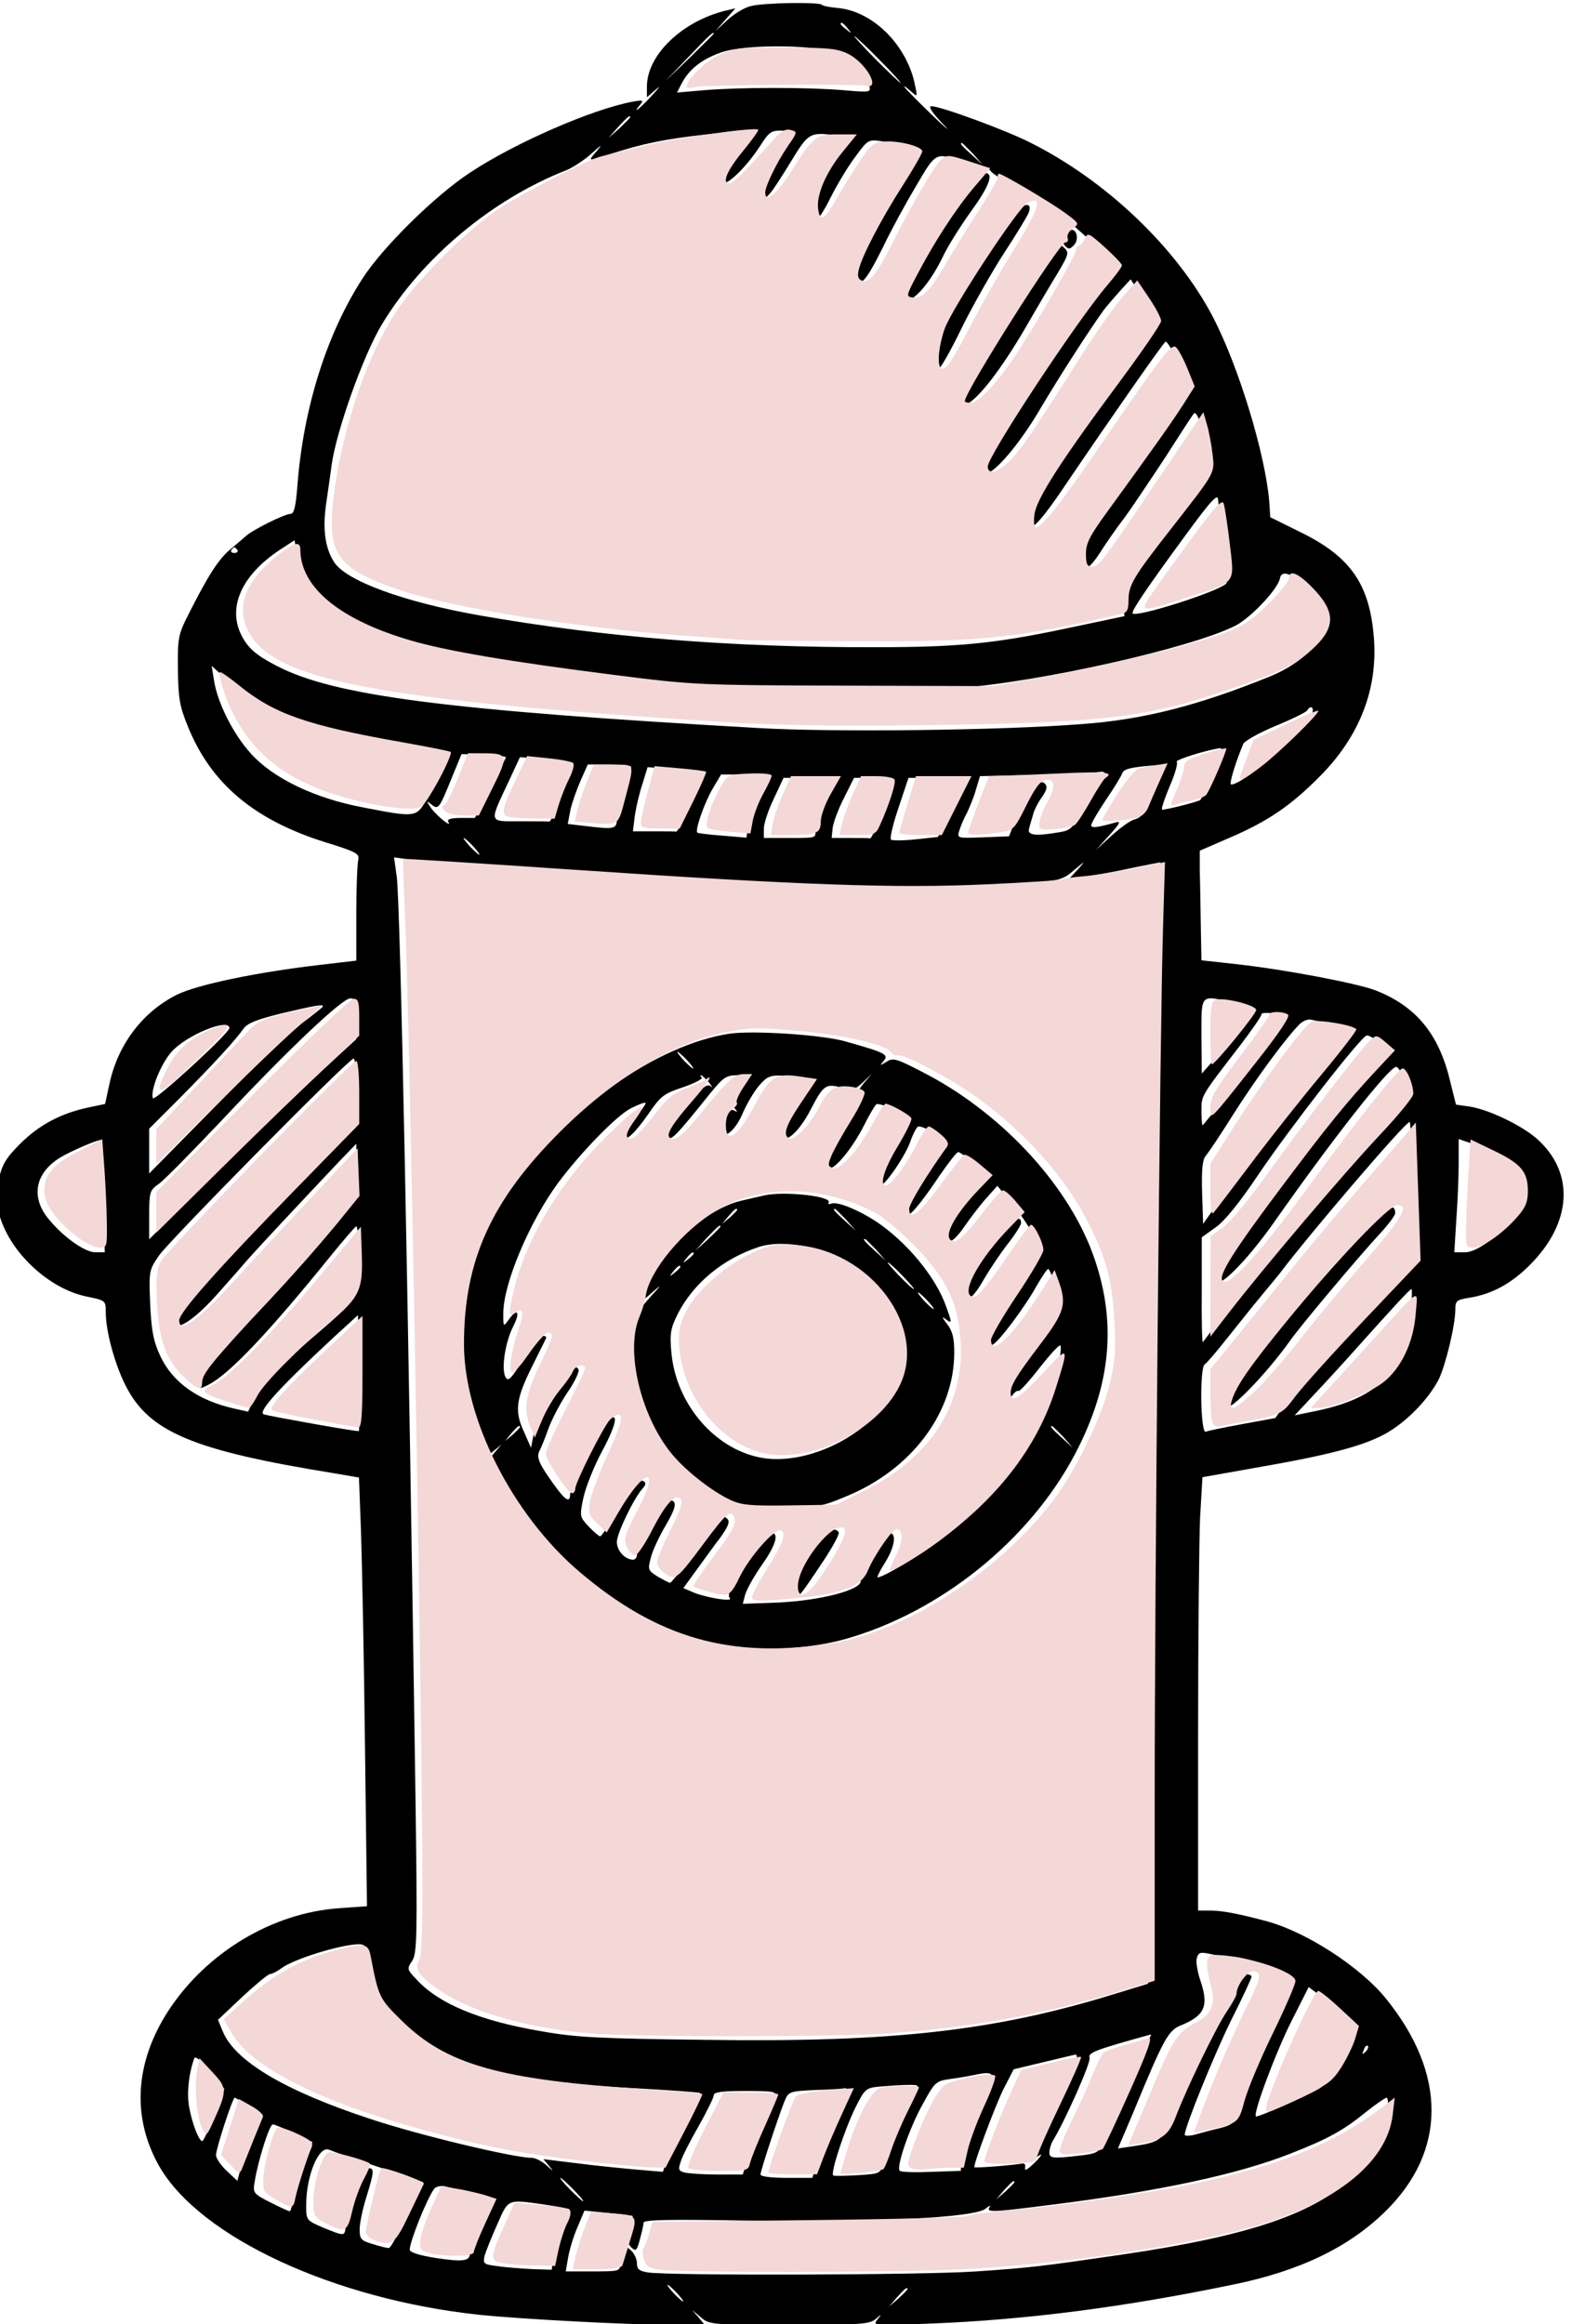 <?xml version="1.0" encoding="UTF-8" standalone="no"?>
<svg
   version="1.0"
   width="776.472pt"
   height="1147.659pt"
   viewBox="0 0 776.472 1147.659"
   preserveAspectRatio="xMidYMid"
   id="svg1205"
   sodipodi:docname="84564073-icono-de-esbozo-de-boca-de-riego-de-incendios-para-web-móvil-e-infografía-mano-dibuja-el-ic.svg"
   inkscape:export-filename="purpura.svg"
   inkscape:export-xdpi="96"
   inkscape:export-ydpi="96"
   xmlns:inkscape="http://www.inkscape.org/namespaces/inkscape"
   xmlns:sodipodi="http://sodipodi.sourceforge.net/DTD/sodipodi-0.dtd"
   xmlns="http://www.w3.org/2000/svg"
   xmlns:svg="http://www.w3.org/2000/svg">
  <defs
     id="defs1209" />
  <sodipodi:namedview
     id="namedview1207"
     pagecolor="#ffffff"
     bordercolor="#000000"
     borderopacity="0.25"
     inkscape:showpageshadow="2"
     inkscape:pageopacity="0.0"
     inkscape:pagecheckerboard="0"
     inkscape:deskcolor="#d1d1d1"
     inkscape:document-units="pt"
     showgrid="false" />
  <g
     transform="matrix(0.165,0,0,-0.165,-686.96,1646.362)"
     fill="#000000"
     stroke="none"
     id="g1203"
     style="fill:#000000">
    <path
       d="m 6412,9960 c -19,-4 -50,-23 -70,-41 l -37,-34 30,34 30,34 -30,-7 c -130,-32 -235,-133 -235,-227 v -32 l 28,24 c 15,13 9,5 -13,-19 -37,-40 -61,-59 -35,-27 11,13 8,14 -21,9 -121,-22 -355,-124 -489,-213 -105,-69 -261,-223 -321,-316 -107,-165 -177,-386 -195,-617 -5,-65 -10,-88 -21,-88 -17,0 -112,-47 -133,-66 -8,-7 -30,-26 -48,-41 -35,-29 -67,-80 -124,-193 -31,-61 -33,-71 -32,-165 1,-85 5,-111 29,-169 69,-173 199,-282 413,-349 91,-28 102,-34 98,-52 -3,-11 -6,-83 -6,-161 v -141 l -102,-12 c -193,-22 -376,-60 -437,-91 -102,-52 -175,-149 -200,-266 l -13,-60 -52,-11 c -80,-17 -146,-52 -202,-108 -43,-43 -54,-61 -65,-109 -11,-50 -10,-64 5,-112 34,-109 148,-213 257,-236 59,-12 59,-12 59,-48 0,-56 27,-155 59,-218 70,-140 203,-195 623,-263 l 76,-13 6,-160 c 3,-89 9,-377 12,-642 l 6,-481 -84,-6 c -199,-14 -396,-132 -510,-306 -101,-155 -111,-320 -28,-466 122,-213 525,-399 960,-445 127,-13 451,-30 574,-30 h 99 l -19,23 -19,22 26,-22 c 25,-22 31,-23 264,-23 213,0 241,2 259,17 20,17 20,17 6,-1 -15,-19 -11,-19 160,-12 284,11 578,49 902,116 202,41 349,112 459,220 183,180 184,411 1,637 -78,96 -244,203 -364,233 -88,23 -124,29 -160,30 h -38 v 528 c 0,291 3,583 6,649 l 7,120 186,33 c 216,38 319,67 383,110 57,38 110,96 138,149 21,43 50,163 50,210 0,26 4,29 42,35 68,11 125,42 181,98 127,127 135,277 21,378 -47,41 -144,87 -200,96 l -42,6 -18,72 c -33,139 -102,223 -223,270 -55,21 -269,62 -413,78 l -108,12 -2,108 c -1,59 -2,133 -3,164 v 56 l 90,39 c 114,49 183,96 270,184 119,120 174,262 161,417 -13,158 -70,240 -219,313 l -91,45 -3,47 c -12,142 -91,403 -169,553 -108,206 -320,409 -550,523 -74,37 -265,107 -292,107 -11,0 1,-18 33,-52 28,-29 13,-17 -33,27 -45,44 -82,81 -82,84 0,2 9,-4 20,-14 20,-18 20,-18 13,16 -23,120 -125,223 -231,233 -24,2 -45,6 -49,10 -9,8 -171,6 -211,-4 z m 289,-67 c 13,-16 12,-17 -3,-4 -10,7 -18,15 -18,17 0,8 8,3 21,-13 z m -401,-16 c 0,-1 -33,-34 -72,-72 l -73,-70 70,73 c 64,67 75,77 75,69 z m 495,-77 c 38,-38 67,-70 64,-70 -2,0 -36,32 -74,70 -38,39 -67,70 -64,70 2,0 36,-31 74,-70 z m -111,15 c 41,-21 70,-53 81,-92 6,-22 6,-22 -77,-15 -106,9 -309,9 -416,0 l -82,-7 14,27 c 22,43 61,73 118,93 77,27 305,23 362,-6 z m -634,-188 c 0,-2 -15,-16 -32,-33 l -33,-29 29,33 c 28,30 36,37 36,29 z m 370,-50 c 0,-7 -13,-26 -28,-43 -43,-47 -72,-86 -72,-95 0,-36 73,29 124,110 22,34 30,39 61,38 19,-1 35,-4 35,-9 0,-4 -17,-31 -39,-59 -55,-73 -84,-181 -31,-118 11,13 37,54 59,90 54,89 58,91 130,83 l 61,-7 -34,-37 c -52,-57 -87,-124 -89,-169 -1,-22 3,-41 8,-42 6,-1 26,29 45,68 19,38 52,93 74,122 38,52 39,52 80,46 85,-14 118,-26 112,-41 -3,-8 -40,-68 -83,-132 -95,-146 -138,-252 -102,-252 17,0 35,26 79,115 21,44 64,123 95,175 62,106 59,104 148,69 27,-11 52,-17 57,-14 4,3 14,-2 21,-11 7,-8 39,-28 71,-44 32,-16 84,-48 116,-70 59,-42 192,-166 192,-178 -1,-4 -23,-32 -51,-62 -67,-73 -358,-513 -359,-542 0,-5 6,-8 13,-8 27,0 105,92 166,197 57,96 140,225 187,291 9,12 32,39 49,58 l 33,36 41,-63 c 23,-35 41,-66 41,-70 0,-4 -24,-41 -54,-81 -276,-370 -336,-461 -336,-508 0,-46 33,-13 124,123 98,145 275,400 288,412 8,8 68,-117 68,-141 0,-18 -96,-162 -195,-292 -118,-156 -128,-172 -129,-211 -1,-52 22,-47 61,14 18,28 49,73 70,100 21,28 75,109 122,180 46,72 85,132 88,135 8,9 21,-23 37,-97 19,-88 31,-63 -129,-268 -121,-155 -129,-168 -121,-209 l 6,-32 -180,-38 c -209,-44 -318,-55 -565,-55 -435,-1 -814,30 -1185,95 -227,40 -399,103 -436,159 -28,43 -36,102 -23,184 6,42 13,90 15,106 13,99 94,328 150,421 120,200 331,376 554,463 19,8 53,30 75,50 30,27 33,29 15,7 -23,-26 -23,-28 -5,-23 11,4 49,15 85,26 78,24 163,39 285,50 50,5 93,9 98,10 4,0 7,-5 7,-12 z m 656,-59 29,-33 -32,29 c -31,28 -38,36 -30,36 2,0 16,-15 33,-32 z m 734,-1037 c 0,-5 7,-62 16,-126 9,-64 12,-120 8,-124 -30,-26 -267,-101 -280,-89 -5,6 41,74 156,231 79,108 100,131 100,108 z M 5096,8211 c 42,-48 101,-86 187,-120 139,-55 270,-81 707,-136 69,-8 139,-17 155,-20 80,-12 766,-24 887,-16 240,17 696,119 829,186 47,24 128,110 134,142 9,55 135,-64 135,-127 0,-59 -68,-127 -166,-167 -212,-86 -378,-129 -561,-142 -239,-19 -744,-25 -968,-12 -933,53 -1272,96 -1445,187 -60,31 -85,53 -104,91 -42,84 1,179 113,254 l 46,30 11,-59 c 7,-40 20,-69 40,-91 z m -222,121 c 3,-5 -1,-9 -9,-9 -8,0 -12,4 -9,9 3,4 7,8 9,8 2,0 6,-4 9,-8 z m 93,-474 c 85,-44 191,-72 385,-103 83,-13 153,-26 155,-29 5,-5 -21,-60 -68,-143 -29,-51 -33,-52 -186,-22 -146,27 -271,87 -338,161 -53,58 -101,153 -111,220 l -7,43 51,-46 c 28,-25 81,-62 119,-81 z m 3122,-20 c -31,-57 -204,-208 -240,-208 -7,0 11,61 36,121 3,9 46,33 96,54 49,20 91,41 95,46 12,20 24,8 13,-13 z m -295,-175 c -19,-42 -36,-78 -37,-79 -7,-6 -112,-32 -115,-29 -3,2 8,34 23,70 16,36 25,69 21,73 -6,6 92,36 131,41 8,0 -2,-30 -23,-76 z m -2116,48 c -2,-4 -23,-46 -48,-94 l -45,-87 h -43 c -28,0 -41,-4 -37,-11 14,-21 -30,13 -50,39 -16,23 -16,25 -1,13 22,-18 24,-14 63,82 l 28,68 68,-2 c 37,-1 66,-5 65,-8 z m 200,-16 c 2,-2 -8,-26 -22,-54 -15,-28 -30,-67 -34,-86 -4,-20 -10,-36 -15,-36 -4,1 -43,1 -88,1 -94,0 -92,-7 -33,119 l 34,73 78,-7 c 42,-4 78,-8 80,-10 z m 174,-11 c 3,-3 -5,-32 -18,-64 -13,-33 -24,-73 -24,-90 0,-34 -5,-35 -96,-24 l -51,6 8,42 c 5,22 19,62 31,89 l 21,47 h 62 c 34,0 64,-3 67,-6 z m 1562,-64 c -19,-39 -34,-75 -34,-80 0,-5 -10,-12 -22,-15 -13,-4 -43,-26 -68,-49 l -45,-41 40,44 c 29,32 35,42 20,38 -57,-16 -75,-18 -75,-9 0,6 20,40 44,76 24,35 46,71 49,80 5,13 26,18 103,24 20,2 20,-1 -12,-68 z m -1337,46 c 1,0 -14,-27 -33,-58 -18,-32 -37,-72 -41,-89 -5,-16 -12,-30 -16,-30 -4,1 -35,1 -68,1 h -61 l 6,48 c 4,26 14,69 23,95 l 15,49 87,-7 c 47,-4 87,-8 88,-9 z m 1193,-2 c 0,-3 -11,-20 -24,-37 -13,-18 -35,-55 -49,-83 -23,-45 -30,-52 -64,-57 -70,-12 -95,-9 -89,11 2,9 8,28 12,42 3,14 16,38 27,53 14,21 17,31 8,40 -18,18 -57,-29 -84,-98 l -23,-60 -78,-3 c -77,-3 -78,-3 -71,20 4,13 14,37 23,53 8,17 21,48 27,70 l 12,40 129,3 c 119,2 201,6 232,10 6,1 12,-1 12,-4 z m -1000,-9 c 0,-3 -14,-27 -31,-55 -17,-28 -33,-68 -36,-90 l -5,-39 -72,6 c -39,3 -73,7 -75,9 -8,7 21,89 46,132 l 25,42 h 74 c 41,0 74,-2 74,-5 z m 180,-40 c -39,-64 -52,-96 -47,-121 4,-24 4,-24 -74,-24 h -79 v 28 c 0,15 13,55 30,90 l 29,62 h 81 82 z m 185,18 c -4,-10 -19,-51 -34,-92 -14,-40 -29,-73 -33,-72 -5,1 -32,1 -62,1 h -53 l 3,30 c 2,16 17,57 34,90 l 30,60 h 61 c 54,0 60,-2 54,-17 z m 181,-72 -45,-88 -66,-7 c -36,-4 -70,-4 -74,-1 -5,2 5,45 22,95 l 30,90 h 89 88 z M 5580,7445 c 13,-14 21,-25 18,-25 -2,0 -15,11 -28,25 -13,14 -21,25 -18,25 2,0 15,-11 28,-25 z m 37,-55 c 103,-6 309,-20 456,-31 535,-39 878,-45 1186,-22 74,5 88,9 120,37 34,29 35,29 11,2 l -25,-27 55,7 c 30,4 91,15 135,25 44,9 81,16 82,16 0,-1 -3,-60 -8,-132 -7,-111 -29,-2408 -29,-3022 v -202 l -98,-30 c -359,-111 -664,-146 -1226,-138 -318,4 -388,7 -493,26 -183,31 -306,82 -372,154 -29,30 -30,33 -14,56 15,23 16,71 10,501 -21,1456 -45,2664 -56,2745 l -8,57 43,-6 c 24,-3 128,-10 231,-16 z m -387,-461 v -61 l -62,-57 c -90,-82 -369,-351 -470,-454 l -88,-88 v 73 c 0,69 2,74 29,93 16,11 102,99 193,195 195,208 356,360 380,360 15,0 18,-9 18,-61 z m 2630,47 c 37,-9 54,-18 52,-27 -4,-14 -39,-59 -111,-139 l -40,-45 -1,113 c 0,128 -5,123 100,98 z m -2730,-10 c 0,-2 -26,-23 -57,-46 -32,-24 -149,-135 -260,-248 l -203,-206 v 67 67 l 92,92 c 105,106 168,175 190,207 12,17 41,28 114,46 102,24 124,28 124,21 z m 2888,-31 c 2,-2 -20,-32 -50,-68 -29,-35 -86,-107 -127,-160 -41,-53 -76,-97 -78,-97 -1,0 -3,20 -3,43 0,47 -3,42 118,199 34,45 62,85 62,91 0,8 69,1 78,-8 z m 122,-20 c 57,-11 70,-16 70,-28 -1,-7 -37,-52 -80,-102 -90,-102 -228,-276 -310,-392 l -55,-78 -3,94 c -2,69 1,98 11,110 8,9 46,66 85,128 64,101 154,224 197,267 10,9 25,15 34,12 9,-2 32,-7 51,-11 z m -3290,-14 c 0,-15 -225,-221 -229,-210 -8,23 23,101 55,138 43,50 174,104 174,72 z m 3445,-45 30,-25 -51,-53 c -138,-145 -474,-591 -474,-630 0,-40 92,50 181,177 172,245 341,460 362,460 11,0 35,-59 36,-88 1,-10 -37,-57 -83,-105 -47,-48 -96,-100 -111,-117 -81,-92 -320,-380 -365,-440 -29,-38 -54,-72 -56,-74 -2,-2 -4,67 -3,155 v 159 l 42,30 c 27,19 72,75 127,157 93,138 309,416 325,417 6,1 24,-10 40,-23 z m -3065,-148 -1,-103 -172,-176 c -294,-300 -397,-419 -362,-419 21,0 69,38 120,96 33,37 76,86 95,108 33,37 146,158 267,286 l 53,55 v -83 -83 l -87,-107 c -48,-59 -142,-163 -208,-232 -130,-135 -175,-190 -175,-215 0,-14 3,-14 28,-1 63,32 183,160 366,386 38,47 72,86 76,88 4,1 8,-42 8,-97 2,-120 8,-110 -168,-261 -92,-79 -126,-116 -142,-151 l -22,-46 -40,9 c -109,24 -185,78 -222,156 -21,45 -27,74 -31,156 -4,99 -4,102 26,146 31,45 569,590 583,590 5,0 8,-46 8,-102 z m 3160,-306 v -218 l -92,-94 c -170,-174 -246,-257 -282,-307 l -35,-49 -98,-18 c -54,-10 -104,-20 -110,-23 -16,-6 -19,192 -3,202 6,3 36,39 67,78 82,103 85,106 118,146 17,20 33,40 38,46 87,116 377,455 390,455 4,0 7,-98 7,-218 z m -3918,-4 5,-168 h -28 c -32,0 -98,47 -142,102 -53,66 -37,138 39,183 34,20 114,54 120,51 1,-1 4,-76 6,-168 z m 4176,121 c 50,-28 73,-62 74,-109 0,-47 -26,-87 -94,-141 -33,-26 -60,-39 -80,-39 h -31 l 6,98 c 4,53 7,129 7,169 v 72 l 41,-14 c 22,-8 57,-24 77,-36 z m -261,-467 c -17,-176 -93,-256 -280,-296 l -68,-14 58,62 c 32,34 90,97 129,141 113,126 158,175 163,175 2,0 1,-31 -2,-68 z M 5238,5695 c -3,-3 -265,44 -285,50 -20,7 50,83 213,234 l 69,63 3,-172 c 1,-95 1,-174 0,-175 z m 27,-1582 c 12,-94 24,-120 86,-182 129,-129 310,-182 699,-202 113,-6 207,-13 209,-15 5,-4 -42,-94 -69,-134 -10,-14 -23,-42 -30,-63 l -12,-39 -82,7 c -44,4 -125,12 -178,19 l -98,12 17,-20 c 15,-18 14,-18 -8,2 -14,12 -33,22 -44,22 -54,0 -342,69 -485,117 -255,84 -404,173 -440,262 l -14,34 73,69 c 40,37 77,68 83,68 5,0 22,8 36,19 39,27 169,67 224,70 25,1 27,-3 33,-46 z m 2593,8 c 15,0 54,-10 87,-23 104,-40 101,-28 38,-153 -71,-139 -112,-238 -119,-287 -6,-34 -10,-39 -48,-49 -22,-5 -56,-14 -73,-19 -18,-5 -33,-5 -33,-1 0,23 87,237 139,343 34,67 61,126 61,130 0,4 -8,8 -18,8 -21,0 -56,-65 -46,-82 4,-7 2,-8 -4,-4 -12,7 -143,-252 -178,-353 -20,-57 -31,-65 -107,-76 l -47,-7 46,108 c 92,223 105,246 144,261 72,30 83,59 55,139 -7,23 -12,50 -9,61 5,18 10,20 45,12 22,-5 52,-9 67,-8 z m 315,-164 c 23,-21 37,-44 37,-58 0,-43 -62,-151 -98,-172 -42,-25 -185,-87 -189,-83 -9,9 60,193 106,284 l 52,103 27,-20 c 15,-11 44,-35 65,-54 z m -566,-74 c -11,-19 -125,-273 -145,-324 -9,-22 -18,-27 -64,-32 -83,-10 -95,-9 -93,11 0,9 5,23 9,31 36,58 116,237 111,250 -5,16 17,24 183,70 2,1 1,-2 -1,-6 z m 644,-46 c -10,-9 -11,-8 -5,6 3,10 9,15 12,12 3,-3 0,-11 -7,-18 z M 4805,3648 c -16,-43 -33,-78 -36,-78 -10,0 -30,51 -39,100 -8,41 -2,101 15,148 3,8 22,-8 48,-40 l 42,-52 z m 2579,160 c -4,-12 -35,-80 -70,-149 -66,-131 -77,-162 -49,-139 25,21 17,5 -11,-21 -16,-15 -24,-19 -22,-9 2,8 -1,14 -7,13 -45,-7 -145,-14 -145,-11 0,17 63,184 87,233 l 31,60 88,21 c 49,12 93,22 97,23 5,0 5,-9 1,-21 z m -266,-89 c -43,-79 -78,-170 -78,-204 v -34 l -87,-3 c -49,-2 -91,-1 -96,3 -12,9 29,130 70,202 35,64 38,67 82,73 25,3 62,10 81,14 49,10 55,-1 28,-51 z m -208,16 c 0,-3 -11,-23 -25,-44 -27,-44 -70,-145 -80,-190 -6,-28 -8,-29 -73,-33 -37,-2 -70,-3 -74,-1 -10,5 34,139 67,205 27,54 31,57 69,61 72,6 116,7 116,2 z m -208,-11 c 3,-3 -9,-33 -26,-67 -18,-34 -43,-92 -57,-129 l -24,-68 h -77 c -45,0 -78,4 -78,10 0,11 52,169 71,217 13,32 14,32 94,36 44,1 83,4 86,5 3,1 8,-1 11,-4 z m -219,-21 c -4,-10 -21,-47 -38,-83 -17,-36 -37,-84 -45,-107 l -13,-43 h -76 c -42,0 -86,3 -98,6 -19,5 -20,9 -11,35 5,16 30,64 54,106 24,43 44,83 44,90 0,10 25,13 95,13 86,0 94,-2 88,-17 z m -1573,-29 39,-26 -25,-49 c -13,-27 -30,-72 -37,-99 l -13,-49 -32,30 c -18,17 -32,38 -32,47 0,20 50,172 56,172 2,0 22,-12 44,-26 z m 3407,-24 c -9,-72 -33,-117 -97,-180 -117,-116 -312,-183 -700,-240 -240,-35 -273,-39 -434,-50 -157,-11 -920,-13 -983,-3 -26,4 -33,10 -33,28 0,12 -8,30 -19,39 -17,15 -19,15 -25,1 -3,-9 -6,-28 -6,-41 0,-23 -2,-24 -81,-24 h -82 l 7,41 c 4,23 16,64 28,91 l 21,50 71,-7 c 39,-4 72,-8 73,-9 1,-1 -2,-19 -8,-40 -9,-31 -8,-42 4,-54 14,-13 17,-10 26,24 6,22 11,44 11,50 0,9 84,10 318,6 376,-6 675,9 706,36 11,9 16,11 12,5 -10,-17 0,-17 189,7 312,39 553,90 710,152 115,45 160,70 230,127 28,22 54,40 59,41 5,0 6,-22 3,-50 z m -3273,-57 55,-26 -26,-50 c -13,-27 -27,-74 -30,-103 -3,-30 -9,-54 -12,-54 -3,0 -30,12 -59,27 -51,26 -52,28 -46,63 10,62 44,170 54,170 5,0 34,-12 64,-27 z m 254,-101 132,-45 -23,-41 c -13,-23 -34,-67 -47,-98 -13,-32 -28,-58 -33,-58 -5,0 -27,5 -48,12 -35,10 -39,15 -39,44 0,18 9,61 20,96 24,77 25,90 4,86 -16,-3 -62,-124 -66,-175 -3,-28 -3,-28 -67,-2 -51,22 -51,22 -51,68 0,88 38,179 69,165 9,-4 76,-28 149,-52 z m 582,-67 c 19,-19 32,-35 29,-35 -3,0 -20,16 -39,35 -19,19 -32,35 -29,35 3,0 20,-16 39,-35 z m 1320,22 c 0,-2 -12,-14 -27,-28 l -28,-24 24,28 c 23,25 31,32 31,24 z m -1622,-30 c 35,-7 63,-16 62,-20 0,-4 -16,-39 -35,-79 -19,-40 -35,-78 -35,-85 0,-22 -21,-25 -101,-13 -50,8 -79,17 -79,25 0,25 52,154 73,182 5,7 19,10 31,8 11,-3 49,-11 84,-18 z m 216,-37 c 39,-6 72,-12 74,-14 2,-2 -6,-23 -18,-47 -12,-23 -25,-63 -29,-88 l -6,-46 -60,2 c -33,2 -80,5 -103,9 -41,5 -43,7 -38,31 4,13 21,56 38,94 34,77 29,75 142,59 z m 396,-265 c 13,-14 21,-25 18,-25 -2,0 -15,11 -28,25 -13,14 -21,25 -18,25 2,0 15,-11 28,-25 z m 690,12 c 0,-2 -12,-14 -27,-28 l -28,-24 24,28 c 23,25 31,32 31,24 z"
       id="path1183"
       style="fill:#000000" />
    <path
       d="m 7040,9378 c -36,-45 -81,-112 -100,-149 -19,-37 -45,-85 -58,-108 -22,-40 -22,-41 -3,-41 25,0 73,59 107,130 14,30 53,92 86,138 53,73 67,112 41,112 -4,0 -37,-37 -73,-82 z"
       id="path1185"
       style="fill:#000000" />
    <path
       d="m 7204,9343 c -41,-44 -209,-304 -227,-351 -19,-47 -23,-122 -7,-122 6,0 39,57 73,128 35,70 93,172 129,227 36,55 68,108 71,117 11,30 -12,30 -39,1 z"
       id="path1187"
       style="fill:#000000" />
    <path
       d="m 7350,9275 c -10,-12 -10,-18 0,-31 12,-13 15,-13 28,0 15,15 10,46 -6,46 -5,0 -15,-7 -22,-15 z"
       id="path1189"
       style="fill:#000000" />
    <path
       d="m 7283,9176 c -27,-42 -92,-144 -145,-228 -97,-149 -119,-200 -79,-179 37,20 104,108 173,226 38,66 83,142 99,168 33,56 34,60 14,77 -12,10 -22,0 -62,-64 z"
       id="path1191"
       style="fill:#000000" />
    <path
       d="m 6345,6884 c -212,-33 -474,-215 -646,-449 -109,-149 -149,-259 -156,-430 -5,-104 -2,-133 18,-210 12,-50 31,-109 42,-133 19,-43 19,-43 40,-25 l 22,18 -20,-23 -20,-24 34,-61 c 121,-219 360,-414 588,-479 119,-35 312,-33 445,4 285,80 553,295 690,555 110,210 126,401 51,603 -79,211 -280,424 -511,541 -75,39 -86,42 -105,29 -20,-12 -21,-12 -8,3 15,19 6,24 -114,58 -69,20 -280,34 -350,23 z m -125,-79 c 13,-14 21,-25 18,-25 -2,0 -15,11 -28,25 -13,14 -21,25 -18,25 2,0 15,-11 28,-25 z m 66,-67 c 10,-13 12,-18 5,-11 -11,9 -26,-3 -77,-63 -65,-77 -75,-94 -50,-94 14,0 31,18 120,129 45,56 53,61 88,61 h 39 l -32,-40 c -28,-35 -30,-42 -18,-57 11,-13 11,-15 1,-9 -17,10 -41,-20 -42,-51 0,-13 3,-23 6,-23 20,0 44,26 62,69 12,27 33,63 48,80 22,26 32,31 67,30 23,-1 55,-4 70,-8 l 28,-6 -45,-62 c -50,-68 -67,-113 -44,-113 19,0 51,35 77,85 39,75 46,80 90,69 36,-10 42,-9 68,15 l 27,26 -24,-28 c -17,-20 -21,-30 -13,-35 9,-6 -1,-29 -34,-77 -40,-62 -73,-124 -73,-140 0,-3 6,-5 14,-5 21,0 72,63 106,130 16,32 33,61 37,63 8,5 61,-17 91,-36 12,-8 -8,-51 -65,-136 -23,-34 -30,-71 -14,-71 14,0 77,92 90,133 7,20 17,39 22,43 6,3 28,-6 50,-20 33,-23 38,-29 29,-46 -5,-10 -14,-21 -19,-25 -17,-10 -90,-124 -97,-149 -14,-58 24,-23 101,92 27,39 52,72 57,72 5,0 27,-17 48,-37 l 40,-38 -39,-41 c -52,-53 -91,-112 -91,-135 0,-34 28,-20 61,29 18,26 47,64 65,84 l 33,37 39,-47 c 57,-69 94,-139 87,-162 -3,-11 -35,-59 -69,-107 -92,-129 -113,-176 -72,-160 18,7 97,112 134,179 15,26 30,48 33,48 8,0 28,-74 31,-116 2,-26 -9,-45 -61,-105 -64,-75 -109,-154 -96,-167 3,-4 12,1 19,10 7,10 15,15 18,13 3,-3 32,29 64,70 32,41 60,71 62,66 8,-24 -33,-166 -69,-241 -85,-171 -229,-318 -420,-425 -32,-19 -59,-31 -59,-27 0,4 11,25 25,47 27,45 33,85 11,85 -15,0 -86,-118 -86,-144 0,-27 -121,-58 -244,-64 l -109,-4 7,27 c 4,15 27,57 52,92 40,57 50,93 27,93 -4,0 -29,-27 -56,-59 -50,-62 -81,-123 -69,-136 11,-12 -68,1 -106,16 l -33,14 40,55 c 22,30 54,75 72,98 24,34 28,47 19,55 -9,9 -15,7 -26,-8 -45,-63 -140,-184 -144,-184 -3,-1 -19,8 -37,18 -30,19 -31,21 -21,58 5,21 26,65 45,97 25,43 31,62 23,70 -8,8 -17,3 -33,-18 -29,-39 -77,-128 -77,-143 0,-7 -6,-13 -12,-13 -24,1 -48,27 -48,53 0,26 50,129 76,159 11,12 12,18 4,23 -15,9 -50,-32 -91,-107 -18,-32 -35,-58 -39,-58 -3,0 -19,13 -34,29 -27,29 -28,30 -16,87 7,32 32,95 57,141 44,82 50,121 12,87 -21,-19 -109,-195 -109,-219 0,-26 -15,-17 -47,28 -47,65 -55,84 -44,104 5,10 17,39 26,65 9,25 34,74 56,107 23,33 38,65 34,71 -5,8 -11,8 -21,-1 -7,-6 -12,-15 -9,-19 2,-4 -7,-18 -21,-31 -36,-33 -76,-105 -84,-148 l -7,-36 -22,50 c -28,61 -23,97 27,197 20,40 38,76 40,81 2,4 -2,7 -10,7 -7,0 -33,-32 -58,-70 -36,-58 -45,-68 -53,-54 -14,24 -1,106 23,153 22,43 12,56 -14,19 -16,-22 -16,-21 -16,19 0,89 78,274 165,392 68,91 175,201 217,222 22,11 42,19 44,16 2,-2 -14,-25 -37,-51 -23,-26 -38,-50 -35,-54 12,-12 40,14 81,73 36,53 46,60 103,79 35,12 60,25 56,29 -4,4 -5,7 -2,7 3,0 13,-10 24,-22 z M 5720,5707 c 0,-2 -10,-12 -22,-23 l -23,-19 19,23 c 18,21 26,27 26,19 z m 1626,-29 29,-33 -32,29 c -31,28 -38,36 -30,36 2,0 16,-15 33,-32 z"
       id="path1193"
       style="fill:#000000" />
    <path
       d="m 6450,6400 c -19,-4 -48,-11 -65,-15 -97,-21 -233,-133 -278,-229 -36,-76 -34,-86 10,-45 29,26 27,22 -9,-17 -36,-40 -48,-62 -54,-99 -29,-196 83,-408 263,-497 65,-32 72,-33 183,-33 107,1 121,3 195,34 197,80 325,251 325,431 0,44 -5,64 -22,86 -14,18 -16,24 -5,15 21,-16 21,-14 3,36 -31,89 -118,194 -211,256 -54,35 -114,59 -132,53 -8,-3 -12,-2 -9,3 12,19 -136,35 -194,21 z m -80,-43 c 0,-2 -10,-12 -22,-23 l -23,-19 19,23 c 18,21 26,27 26,19 z m 326,-29 29,-33 -32,29 c -31,28 -38,36 -30,36 2,0 16,-15 33,-32 z m -376,-21 c 0,-2 -17,-19 -37,-38 l -38,-34 34,38 c 33,34 41,42 41,34 z m 466,-69 29,-33 -32,29 c -31,28 -38,36 -30,36 2,0 16,-15 33,-32 z m -140,-13 c 115,-51 193,-142 215,-252 11,-55 11,-69 -5,-119 -44,-140 -242,-259 -399,-241 -146,18 -271,159 -284,320 -5,54 -2,70 20,114 47,91 135,164 242,199 54,18 143,9 211,-21 z m -406,1 c 0,-2 -8,-10 -17,-17 -16,-13 -17,-12 -4,4 13,16 21,21 21,13 z m 625,-66 c 21,-22 37,-40 34,-40 -3,0 -23,18 -44,40 -21,22 -37,40 -34,40 3,0 23,-18 44,-40 z m -665,26 c 0,-2 -8,-10 -17,-17 -16,-13 -17,-12 -4,4 13,16 21,21 21,13 z m 740,-101 c 13,-14 21,-25 18,-25 -2,0 -15,11 -28,25 -13,14 -21,25 -18,25 2,0 15,-11 28,-25 z"
       id="path1195"
       style="fill:#000000" />
    <path
       d="m 7139,6263 c -71,-88 -102,-140 -95,-158 10,-28 31,-15 64,43 18,31 51,80 72,107 22,28 40,56 40,63 0,28 -29,8 -81,-55 z"
       id="path1197"
       style="fill:#000000" />
    <path
       d="m 6597,5345 c -52,-66 -75,-121 -57,-138 13,-13 12,-15 90,102 27,41 47,78 44,83 -12,19 -37,4 -77,-47 z"
       id="path1199"
       style="fill:#000000" />
    <path
       d="m 8236,6289 c -77,-79 -227,-254 -324,-379 -49,-62 -85,-126 -80,-142 7,-21 120,95 193,197 28,41 204,250 264,315 28,30 51,60 51,67 0,35 -30,18 -104,-58 z"
       id="path1201"
       style="fill:#000000" />
  </g>
  <g
     id="g2052"
     inkscape:label="color"
     transform="translate(-261.555,-78.355)">
    <path
       style="fill:#f4d7d7;fill-rule:evenodd;stroke-width:2.156"
       d="m 737.296,1443.308 c -39.86,-3.285 -76.792,-13.655 -97.583,-27.402 -14.809,-9.792 -18.405,-14.807 -14.943,-20.841 1.912,-3.332 2.443,-23.759 2.023,-77.818 -1.177,-151.629 -8.353,-540.638 -11.176,-605.804 -0.976,-22.529 -1.585,-41.181 -1.354,-41.45 0.231,-0.268 49.84,2.872 110.242,6.979 151.282,10.286 213.643,12.511 273.769,9.767 26.834,-1.224 49.586,-2.719 50.559,-3.32 0.974,-0.602 7.436,-1.53 14.362,-2.063 6.925,-0.533 21.633,-2.844 32.684,-5.135 l 20.093,-4.166 -1.315,44.487 c -1.954,66.062 -5.446,431.948 -5.45,570.932 v 121.138 l -18.864,5.788 c -51.697,15.863 -100.844,24.97 -155.763,28.864 -34.998,2.481 -167.345,2.511 -197.281,0.044 z m 158.026,-256.686 c 50.068,-7.824 111.349,-47.167 147.277,-94.555 14.617,-19.279 31.244,-53.459 36.739,-75.523 3.792,-15.227 4.35,-22.252 3.341,-42.04 -1.347,-26.401 -5.331,-41.473 -17.104,-64.72 -14.925,-29.469 -39.779,-57.787 -71.191,-81.112 -17.415,-12.931 -50.203,-30.61 -54.243,-29.246 -1.281,0.432 -3.3,-0.516 -4.485,-2.107 -3.899,-5.232 -31.823,-11.599 -62.18,-14.177 -26.133,-2.219 -32.011,-2.086 -47.293,1.074 -35.025,7.242 -73.29,30.27 -108.349,65.203 -45.514,45.35 -63.521,85.041 -63.521,140.012 0,49.337 31.901,112.301 75.904,149.815 51.278,43.716 99.668,57.601 165.106,47.375 z"
       id="path1883"
       transform="scale(0.75)"
       inkscape:export-filename="amarillo.svg"
       inkscape:export-xdpi="96"
       inkscape:export-ydpi="96" />
    <path
       style="fill:#f4d7d7;fill-rule:evenodd;stroke-width:2.156"
       d="m 844.03,1156.232 c 0,-1.619 4.237,-9.752 9.415,-18.073 11.173,-17.954 13.305,-23.672 9.662,-25.924 -3.651,-2.256 -21.292,17.781 -27.699,31.46 -3.792,8.096 -6.22,10.781 -9.749,10.781 -4.216,0 -18.066,-3.877 -20.198,-5.654 -0.463,-0.386 4.468,-7.761 10.959,-16.388 14.337,-19.058 17.522,-24.792 15.988,-28.79 -2.158,-5.625 -5.092,-3.197 -19.473,16.118 -18.456,24.788 -19.194,25.381 -26.024,20.906 -2.97,-1.946 -5.401,-5.299 -5.401,-7.45 0,-2.151 4.009,-11.896 8.909,-21.655 6.523,-12.99 8.269,-18.384 6.519,-20.134 -3.686,-3.686 -9.818,3.131 -19.127,21.265 -4.487,8.741 -9.392,15.897 -10.9,15.902 -1.508,0 -3.908,-2.553 -5.335,-5.684 -2.331,-5.117 -1.581,-7.626 7.407,-24.78 15.185,-28.981 4.369,-27.486 -12.74,1.761 l -7.948,13.588 -6.203,-5.912 c -5.395,-5.142 -6.032,-6.993 -4.892,-14.209 0.721,-4.563 5.65,-17.763 10.953,-29.332 9.538,-20.809 11.526,-28.125 7.64,-28.125 -1.101,0 -3.487,1.485 -5.301,3.299 -4.135,4.135 -22.879,41.353 -22.879,45.428 0,1.658 -0.944,3.015 -2.099,3.015 -2.898,0 -17.304,-21.759 -17.304,-26.136 0,-1.956 5.821,-14.934 12.935,-28.839 7.114,-13.905 12.935,-26.142 12.935,-27.194 0,-3.502 -6.582,-1.968 -7.993,1.862 -0.765,2.075 -4.575,7.539 -8.468,12.143 -3.893,4.604 -9.239,13.585 -11.881,19.958 l -4.803,11.588 -2.83,-6.731 c -4.828,-11.482 -3.4,-21.455 5.793,-40.466 9.463,-19.567 10.047,-21.823 5.654,-21.823 -1.633,0 -7.362,6.362 -12.731,14.138 -5.816,8.424 -10.366,13.16 -11.257,11.717 -1.872,-3.029 0.185,-15.187 4.822,-28.501 3.776,-10.843 2.778,-14.8 -2.605,-10.333 -4.389,3.643 -4.36,-0.55 0.123,-17.971 8.585,-33.355 30.955,-69.701 60.988,-99.091 20.454,-20.016 28.585,-24.453 17.71,-9.665 -4.248,5.776 -5.909,9.8 -4.59,11.119 2.732,2.732 6.868,-0.848 18.617,-16.116 7.232,-9.398 11.898,-13.206 19.729,-16.099 5.641,-2.084 11.469,-4.711 12.951,-5.838 5.972,-4.54 2.061,1.779 -8.863,14.317 -13.1,15.037 -17.406,22.134 -14.513,23.922 3.721,2.3 8.301,-1.237 19.547,-15.099 18.372,-22.644 22.882,-26.817 28.978,-26.817 h 5.633 l -5.736,8.667 c -3.155,4.767 -5.115,9.288 -4.356,10.047 0.759,0.759 -0.554,2.734 -2.918,4.39 -2.878,2.016 -4.298,5.462 -4.298,10.434 0,13.355 7.996,7.592 19.553,-14.091 9.426,-17.686 13.413,-20.188 28.607,-17.958 l 11.88,1.744 -10.716,15.939 c -10.255,15.252 -12.189,21.595 -7.101,23.289 3.285,1.093 13.468,-9.586 18.447,-19.347 6.699,-13.132 10.513,-15.885 20.663,-14.917 4.903,0.468 9.396,2.106 9.985,3.64 0.589,1.534 -3.374,9.928 -8.805,18.652 -5.432,8.724 -11.204,19.037 -12.828,22.917 -2.64,6.309 -2.564,7.204 0.719,8.464 4.787,1.837 16.933,-11.703 26.354,-29.38 3.837,-7.199 7.647,-13.042 8.467,-12.985 3.365,0.234 16.32,7.603 16.985,9.661 0.394,1.22 -3.642,9.467 -8.97,18.325 -9.071,15.082 -12.31,25.808 -7.794,25.808 3.313,0 13.053,-12.912 19.757,-26.192 3.502,-6.938 7.27,-12.614 8.372,-12.614 1.103,0 4.727,2.367 8.054,5.259 4.477,3.892 5.489,6.036 3.893,8.248 -12.792,17.734 -24.793,37.418 -24.793,40.667 0,8.359 6.57,3.426 20.239,-15.198 7.764,-10.578 14.912,-19.725 15.884,-20.326 0.972,-0.601 5.612,2.161 10.31,6.137 l 8.542,7.229 -8.956,9.324 c -17.858,18.591 -25.146,34.116 -16.015,34.116 2.621,0 8.799,-6.113 16.887,-16.708 7.014,-9.189 13.744,-16.708 14.955,-16.708 1.211,0 4.91,3.219 8.22,7.152 l 6.018,7.152 -9.808,10.095 c -21.51,22.139 -33.652,45.667 -23.568,45.667 2.558,0 9.433,-8.169 19.942,-23.692 8.821,-13.03 16.741,-23.702 17.6,-23.715 2.241,-0.033 8.14,11.985 8.14,16.584 0,2.137 -7.761,15.462 -17.247,29.611 -9.486,14.149 -17.247,27.486 -17.247,29.638 0,11.156 14.135,-2.229 31.891,-30.199 l 10.022,-15.787 2.594,7.163 c 5.513,15.22 3.992,20.517 -11.912,41.494 -16.016,21.126 -19.66,27.123 -19.66,32.36 0,6.947 6.525,2.886 21.424,-13.332 17.012,-18.52 17.251,-18.223 8.267,10.24 -11.789,37.35 -36.538,70.212 -73.886,98.107 -15.754,11.767 -35.572,23.916 -35.572,21.807 0,-0.674 2.084,-5.514 4.63,-10.755 4.431,-9.119 4.365,-16.456 -0.147,-16.456 -2.716,0 -14.535,17.135 -18.707,27.12 -4.842,11.587 -18.279,16.076 -57.459,19.195 -15.239,1.213 -18.864,0.936 -18.864,-1.443 z m 43.232,-10.878 c 12.104,-16.709 19.96,-32.03 17.622,-34.368 -6.508,-6.508 -30.671,23.424 -30.671,37.994 0,8.31 5.512,6.778 13.05,-3.627 z m 30.525,-59.301 c 44.293,-21.967 66.784,-57.488 63.49,-100.272 -1.903,-24.719 -9.979,-40.71 -31.422,-62.219 -8.995,-9.023 -20.366,-18.444 -25.268,-20.937 -35.316,-17.954 -74.378,-18.429 -103.762,-1.263 -21.984,12.843 -44.582,40.047 -46.779,56.314 -0.446,3.303 -2.345,9.613 -4.219,14.021 -9.426,22.169 0.992,65.636 21.678,90.448 9.209,11.046 26.465,24.499 38.513,30.026 7.257,3.329 13.433,3.882 38.984,3.488 l 30.361,-0.468 z"
       id="path1885"
       transform="scale(0.75)" />
    <path
       style="fill:#f4d7d7;fill-rule:evenodd;stroke-width:2.156"
       d="m 836.484,525.73 c -4.743,-0.363 -23.176,-1.723 -40.962,-3.022 -66.009,-4.82 -148.804,-18.102 -181.712,-29.148 -44.585,-14.967 -50.677,-24.137 -44.638,-67.193 5.974,-42.593 21.517,-87.536 40.254,-116.392 13.249,-20.404 47.004,-54.309 67.523,-67.822 17.042,-11.223 59.733,-33.062 67.91,-34.74 2.964,-0.608 14.682,-3.552 26.039,-6.541 18.824,-4.955 75.206,-13.009 77.203,-11.028 0.46,0.457 -4.148,6.917 -10.24,14.357 -10.565,12.9 -13.919,21.09 -8.638,21.09 2.351,0 11.762,-9.371 27.853,-27.734 5.863,-6.692 8.751,-8.45 12.338,-7.512 4.631,1.211 4.611,1.327 -1.836,10.697 -7.04,10.232 -14.8,26.13 -14.876,30.478 -0.125,7.131 7.491,1.153 16.48,-12.935 15.586,-24.429 16.702,-25.332 31.303,-25.332 h 12.584 l -9.451,11.603 c -10.74,13.186 -17.15,27.965 -16.104,37.13 1.04,9.109 4.196,7.698 11.492,-5.135 3.557,-6.257 10.402,-17.414 15.211,-24.793 7.775,-11.93 9.611,-13.49 16.565,-14.077 9.617,-0.812 25.354,3.198 25.354,6.462 0,1.321 -5.782,11.416 -12.848,22.434 -14.121,22.018 -26.691,46.066 -28.933,55.353 -1.087,4.502 -0.549,6.319 2.18,7.366 4.773,1.832 9.839,-4.593 20.718,-26.277 12.484,-24.883 26.881,-49.429 31.38,-53.5 3.608,-3.265 4.919,-3.186 18.084,1.095 l 14.195,4.615 -11.122,13.116 c -11.661,13.751 -26.398,36.553 -37.735,58.389 -6.524,12.564 -6.587,12.956 -2.217,13.648 6.23,0.986 11.748,-4.635 21.849,-22.258 4.761,-8.307 14.368,-23.883 21.347,-34.614 6.979,-10.73 12.689,-20.675 12.689,-22.098 0,-1.423 0.398,-2.588 0.885,-2.588 2.16,0 33.517,18.529 42.878,25.337 10.154,7.385 10.262,7.584 5.784,10.721 -2.51,1.758 -4.043,4.55 -3.408,6.206 0.635,1.656 -0.041,3.01 -1.503,3.01 -3.892,0 -66.195,98.332 -66.195,104.475 0,0.64 1.743,1.164 3.874,1.164 4.896,0 16.739,-12.326 28.184,-29.333 13,-19.317 41.242,-68.212 41.242,-71.401 0,-1.511 0.822,-2.748 1.826,-2.748 1.005,0 2.735,-2.035 3.844,-4.522 1.923,-4.31 2.545,-4.048 13.265,5.59 6.186,5.562 11.247,10.913 11.247,11.892 0,0.979 -4.418,6.953 -9.817,13.275 -20.009,23.428 -78.574,112.252 -78.574,119.172 0,6.176 8.046,3.434 16.106,-5.488 7.771,-8.602 12.707,-15.936 47.007,-69.852 9.052,-14.229 20.709,-30.677 25.904,-36.552 l 9.445,-10.681 7.9,11.731 c 4.345,6.452 7.878,13.199 7.852,14.993 -0.026,1.794 -12.296,19.755 -27.267,39.913 -38.75,52.176 -54.815,77.164 -56.187,87.398 -0.63,4.696 -0.238,8.539 0.872,8.539 3.961,0 15.561,-14.539 39.562,-49.585 43.488,-63.502 49.659,-71.57 52.765,-68.993 1.544,1.281 4.952,7.616 7.575,14.078 l 4.768,11.748 -7.185,11.343 c -6.917,10.92 -21.044,30.869 -50.548,71.379 -11.454,15.726 -13.892,20.551 -13.892,27.488 0,6.685 0.803,8.413 3.906,8.413 4.665,0 6.014,-1.779 43.841,-57.834 l 29.572,-43.82 2.399,8.248 c 1.32,4.536 2.968,13.256 3.662,19.377 1.451,12.788 2.303,11.265 -27.817,49.767 -24.228,30.97 -27.519,36.509 -27.529,46.319 -0.01,6.567 -0.899,8.251 -4.859,9.171 -68.294,15.88 -92.836,18.423 -173.659,17.995 -37.586,-0.199 -72.22,-0.659 -76.963,-1.022 z M 988.556,317.835 c 7.357,-14.19 19.589,-35.724 27.181,-47.854 17.547,-28.034 20.44,-37.671 9.56,-31.848 -6.302,3.373 -49.941,69.867 -54.494,83.035 -3.842,11.11 -4.994,23.028 -2.47,25.552 2.733,2.733 6.955,-3.297 20.222,-28.885 z"
       id="path1887"
       transform="scale(0.75)" />
    <path
       style="fill:#f4d7d7;fill-rule:evenodd;stroke-width:2.156"
       d="M 825.705,579.954 C 595.665,565.394 527.874,552.311 511.943,519.403 c -7.729,-15.966 -1.301,-32.373 19.151,-48.881 10.976,-8.859 15.417,-10.1 15.436,-4.312 0.08,25.004 25.893,46.29 72.685,59.939 23.884,6.967 64.509,13.859 133.19,22.596 53.069,6.751 55.405,6.861 151.99,7.165 l 98.093,0.308 34.494,-6.114 c 40.16,-7.118 96.428,-20.884 118.356,-28.955 12.272,-4.517 17.981,-8.293 28.783,-19.038 7.411,-7.372 13.474,-14.949 13.474,-16.837 0,-5.811 5.558,-3.836 14.57,5.177 16.617,16.618 16.71,27.171 0.366,41.937 -11.118,10.044 -20.194,14.416 -53.906,25.963 -55.129,18.883 -83.776,22.192 -204.645,23.638 -55.324,0.662 -95.819,0.02 -128.275,-2.035 z"
       id="path1889"
       transform="scale(0.75)" />
    <path
       style="fill:#f4d7d7;fill-rule:evenodd;stroke-width:2.156"
       d="M 588.521,632.793 C 543.41,622.592 517.603,604.946 501.756,573.466 c -4.656,-9.249 -9.555,-25.092 -8.184,-26.463 0.459,-0.459 6.198,3.533 12.753,8.872 22.79,18.563 44.854,26.28 105.947,37.058 17.786,3.138 32.764,6.126 33.284,6.641 1.175,1.163 -6.601,17.335 -13.877,28.861 -5.146,8.152 -6.014,8.62 -15.661,8.448 -5.617,-0.1 -17.991,-1.94 -27.496,-4.09 z"
       id="path1891"
       transform="scale(0.75)" />
    <path
       style="fill:#f4d7d7;fill-rule:evenodd;stroke-width:2.156"
       d="m 641.376,638.143 c -1.53,-1.843 -1.747,-3.234 -0.506,-3.234 1.198,0 5.306,-7.761 9.13,-17.247 l 6.952,-17.247 9.998,0.033 c 16.518,0.054 16.861,1.245 6.428,22.281 l -9.248,18.648 h -10.035 c -6.29,0 -11.037,-1.207 -12.719,-3.234 z"
       id="path1893"
       transform="scale(0.75)" />
    <path
       style="fill:#f4d7d7;fill-rule:evenodd;stroke-width:2.156"
       d="m 682.877,642.105 c -4.156,-1.677 -3.327,-5.416 5.156,-23.28 l 7.851,-16.532 14.247,1.458 c 7.836,0.802 15.053,2.204 16.039,3.116 0.985,0.912 -0.119,5.412 -2.455,9.999 -2.335,4.588 -5.478,12.464 -6.984,17.504 l -2.737,9.163 -14.211,-0.17 c -7.816,-0.094 -15.424,-0.66 -16.906,-1.258 z"
       id="path1895"
       transform="scale(0.75)" />
    <path
       style="fill:#f4d7d7;fill-rule:evenodd;stroke-width:2.156"
       d="m 737.708,646.29 -10.385,-0.849 1.477,-6.883 c 0.812,-3.785 3.605,-12.218 6.206,-18.74 l 4.728,-11.857 h 12.802 c 14.662,0 14.168,-1.424 7.857,22.637 -4.646,17.712 -3.943,17.226 -22.686,15.693 z"
       id="path1897"
       transform="scale(0.75)" />
    <path
       style="fill:#f4d7d7;fill-rule:evenodd;stroke-width:2.156"
       d="m 770.73,646.374 c 0,-1.994 2.055,-11.241 4.566,-20.548 l 4.566,-16.922 16.454,1.435 c 9.05,0.789 16.856,1.788 17.348,2.218 0.492,0.431 -3.194,9.031 -8.189,19.113 L 796.391,650 h -12.831 c -10.585,0 -12.831,-0.635 -12.831,-3.626 z"
       id="path1899"
       transform="scale(0.75)" />
    <path
       style="fill:#f4d7d7;fill-rule:evenodd;stroke-width:2.156"
       d="m 829.655,652.156 c -7.313,-0.593 -14.017,-1.799 -14.898,-2.681 -2.103,-2.106 2.138,-15.596 8.308,-26.424 4.89,-8.582 4.984,-8.627 19.407,-9.261 7.971,-0.351 14.493,0.255 14.493,1.345 0,1.091 -2.462,6.387 -5.471,11.771 -3.009,5.383 -6.162,13.509 -7.007,18.058 l -1.536,8.27 z"
       id="path1901"
       transform="scale(0.75)" />
    <path
       style="fill:#f4d7d7;fill-rule:evenodd;stroke-width:2.156"
       d="m 857.543,647.305 c 0.628,-3.854 3.612,-12.585 6.631,-19.403 l 5.489,-12.396 h 16.446 16.446 l -6.626,11.581 c -3.644,6.369 -6.626,14.512 -6.626,18.094 0,7.907 -2.662,9.131 -19.861,9.131 h -13.041 z"
       id="path1903"
       transform="scale(0.75)" />
    <path
       style="fill:#f4d7d7;fill-rule:evenodd;stroke-width:2.156"
       d="m 903.047,647.575 c 0.741,-3.705 3.905,-12.437 7.032,-19.403 l 5.684,-12.666 h 10.358 c 5.697,0 10.965,0.983 11.707,2.184 1.254,2.029 -3.501,16.848 -9.849,30.694 -2.482,5.413 -3.743,5.929 -14.499,5.929 h -11.781 z"
       id="path1905"
       transform="scale(0.75)" />
    <path
       style="fill:#f4d7d7;fill-rule:evenodd;stroke-width:2.156"
       d="m 941.045,652.806 c 0,-0.828 2.457,-9.559 5.459,-19.403 l 5.459,-17.897 h 18.277 18.277 l -9.745,19.403 -9.745,19.403 h -13.992 c -7.695,0 -13.992,-0.678 -13.992,-1.506 z"
       id="path1907"
       transform="scale(0.75)" />
    <path
       style="fill:#f4d7d7;fill-rule:evenodd;stroke-width:2.156"
       d="m 986.291,652.695 c -0.015,-0.889 3.072,-9.621 6.86,-19.403 l 6.887,-17.786 8.77,-0.243 c 4.823,-0.133 22.596,-0.861 39.495,-1.617 28.187,-1.261 34.343,-0.636 28.614,2.905 -1.157,0.715 -5.554,7.471 -9.772,15.013 -4.218,7.542 -8.861,14.703 -10.319,15.912 -1.457,1.21 -7.489,2.515 -13.403,2.9 -10.376,0.676 -10.729,0.512 -10.04,-4.689 0.392,-2.964 2.575,-8.598 4.851,-12.52 5.782,-9.963 5.497,-16 -0.713,-15.118 -3.619,0.514 -6.9,4.796 -12.92,16.858 -7.799,15.627 -8.377,16.218 -17.247,17.626 -12.696,2.016 -21.03,2.079 -21.062,0.16 z"
       id="path1909"
       transform="scale(0.75)" />
    <path
       style="fill:#f4d7d7;fill-rule:evenodd;stroke-width:2.156"
       d="m 1074.71,644.303 c 0,-0.71 4.553,-8.479 10.118,-17.264 6.126,-9.671 11.867,-16.316 14.552,-16.845 2.439,-0.48 7.562,-1.392 11.385,-2.027 l 6.951,-1.155 -5.524,12.331 c -3.038,6.782 -6.334,14.382 -7.324,16.888 -0.99,2.506 -3.572,5.244 -5.738,6.084 -5.294,2.054 -24.419,3.61 -24.419,1.987 z"
       id="path1911"
       transform="scale(0.75)" />
    <path
       style="fill:#f4d7d7;fill-rule:evenodd;stroke-width:2.156"
       d="m 1119.983,634.24 c 0,-0.621 1.94,-5.656 4.312,-11.189 2.372,-5.532 4.312,-11.884 4.312,-14.114 0,-3.093 3.197,-5.043 13.474,-8.217 7.411,-2.289 13.804,-3.854 14.208,-3.477 0.842,0.788 -10.281,26.714 -13.057,30.433 -1.014,1.358 -5.273,3.113 -9.465,3.899 -4.192,0.786 -9.008,1.962 -10.703,2.612 -1.694,0.65 -3.081,0.674 -3.081,0.052 z"
       id="path1913"
       transform="scale(0.75)" />
    <path
       style="fill:#f4d7d7;fill-rule:evenodd;stroke-width:2.156"
       d="m 1165.257,616.665 c 0,-0.548 2.031,-6.426 4.514,-13.062 l 4.514,-12.065 21.357,-10.212 c 11.746,-5.616 21.357,-9.584 21.357,-8.817 0,2.468 -26.536,28.268 -37.895,36.844 -10.343,7.809 -13.847,9.659 -13.847,7.312 z"
       id="path1915"
       transform="scale(0.75)" />
    <path
       style="fill:#f4d7d7;fill-rule:evenodd;stroke-width:2.156"
       d="m 800.912,161.59 c 0,-4.518 11.833,-16.203 20.961,-20.697 9.471,-4.664 12.987,-5.071 43.715,-5.071 28.619,0 34.613,0.594 41.755,4.139 11.652,5.784 21.651,23.362 11.971,21.046 -5.743,-1.374 -106.716,-0.711 -112.475,0.739 -3.261,0.821 -5.929,0.751 -5.929,-0.155 z"
       id="path1919"
       transform="scale(0.75)" />
    <path
       style="fill:#f4d7d7;fill-rule:evenodd;stroke-width:2.156"
       d="m 1107.34,495.315 c 3.832,-5.632 15.732,-22.151 26.444,-36.709 14.942,-20.307 19.791,-25.577 20.826,-22.637 0.742,2.108 2.55,13.973 4.019,26.369 3.207,27.071 4.846,25.002 -28.3,35.718 -30.815,9.962 -31.569,9.872 -22.988,-2.74 z"
       id="path1921"
       transform="scale(0.75)" />
    <path
       style="fill:#f4d7d7;fill-rule:evenodd;stroke-width:2.156"
       d="m 852.97,1061.579 c -27.014,-5.215 -51.089,-32.727 -56.153,-64.172 -2.312,-14.354 -0.884,-22.181 6.107,-33.493 7.328,-11.857 25.272,-27.061 40.162,-34.028 12.245,-5.73 15.876,-6.46 28.508,-5.729 50.207,2.905 88.797,54.691 69.409,93.143 -14.518,28.795 -57.155,50.24 -88.033,44.278 z"
       id="path1923"
       transform="scale(0.75)" />
    <path
       style="fill:#f4d7d7;fill-rule:evenodd;stroke-width:2.156"
       d="m 733.002,1527.299 c -39.863,-4.594 -66.709,-9.789 -105.39,-20.391 -68.091,-18.664 -112.9,-41.128 -125.74,-63.038 l -5.781,-9.865 13.895,-12.592 c 17.551,-15.905 35.626,-26.171 56.03,-31.826 22.408,-6.21 25.141,-5.947 26.785,2.576 5.276,27.341 5.656,28.137 20.327,42.579 29.72,29.255 64.515,39.064 160.798,45.33 20.137,1.31 36.928,2.698 37.313,3.084 0.386,0.386 -4.908,11.479 -11.764,24.651 l -12.466,23.95 -9.756,-0.242 c -5.366,-0.133 -25.279,-2.031 -44.251,-4.217 z"
       id="path1925"
       transform="scale(0.75)" />
    <path
       style="fill:#f4d7d7;fill-rule:evenodd;stroke-width:2.156"
       d="m 802.013,1531.795 c -0.72,-1.165 4.198,-12.807 10.93,-25.871 l 12.239,-23.752 h 18.048 c 9.926,0 18.048,0.599 18.048,1.332 0,0.733 -3.84,9.859 -8.532,20.282 -4.693,10.422 -9.164,21.465 -9.935,24.538 -1.377,5.487 -1.75,5.589 -20.445,5.589 -10.473,0 -19.631,-0.954 -20.352,-2.119 z"
       id="path1927"
       transform="scale(0.75)" />
    <path
       style="fill:#f4d7d7;fill-rule:evenodd;stroke-width:2.156"
       d="m 854.809,1535.024 c 0,-3.729 15.927,-47.978 18.066,-50.191 1.451,-1.501 10.634,-3.346 20.407,-4.1 l 17.769,-1.37 -7.819,17.035 c -4.301,9.369 -9.749,22.128 -12.107,28.353 l -4.288,11.319 h -16.014 c -8.808,0 -16.014,-0.471 -16.014,-1.046 z"
       id="path1929"
       transform="scale(0.75)" />
    <path
       style="fill:#f4d7d7;fill-rule:evenodd;stroke-width:2.156"
       d="m 902.239,1535.497 c 0,-0.621 2.052,-7.78 4.559,-15.909 6.745,-21.866 15.851,-38.763 21.74,-40.34 5.71,-1.529 25.442,-1.861 25.442,-0.428 0,0.528 -3.304,7.561 -7.343,15.63 -4.039,8.069 -9.006,19.779 -11.038,26.022 -2.032,6.243 -4.34,11.75 -5.128,12.237 -2.356,1.456 -28.232,4.011 -28.232,2.788 z"
       id="path1931"
       transform="scale(0.75)" />
    <path
       style="fill:#f4d7d7;fill-rule:evenodd;stroke-width:2.156"
       d="m 949.224,1532.226 c -3.402,-1.43 -3.307,-2.6 1.261,-15.559 6.317,-17.921 14.852,-34.609 19.97,-39.044 4.288,-3.716 31.001,-8.892 33.58,-6.506 0.851,0.787 -2.283,9.661 -6.965,19.718 -4.682,10.058 -9.656,23.38 -11.053,29.605 l -2.541,11.318 h -9.089 c -4.999,0 -11.878,0.453 -15.287,1.007 -3.409,0.554 -7.853,0.311 -9.876,-0.539 z"
       id="path1933"
       transform="scale(0.75)" />
    <path
       style="fill:#f4d7d7;fill-rule:evenodd;stroke-width:2.156"
       d="m 997.098,1527.542 c 0,-3.216 10.055,-29.375 17.575,-45.725 l 6.609,-14.369 19.263,-4.76 c 10.595,-2.618 19.663,-4.36 20.151,-3.871 0.488,0.489 -5.86,14.899 -14.108,32.022 -8.248,17.124 -15.005,32.608 -15.017,34.41 -0.016,2.606 -3.542,3.395 -17.247,3.861 -10.426,0.355 -17.227,-0.264 -17.227,-1.568 z"
       id="path1935"
       transform="scale(0.75)" />
    <path
       style="fill:#f4d7d7;fill-rule:evenodd;stroke-width:2.156"
       d="m 1046.683,1520.16 c 0,-1.974 3.727,-11.086 8.282,-20.249 4.555,-9.163 10.61,-22.481 13.454,-29.596 2.845,-7.114 6.151,-13.648 7.348,-14.52 1.197,-0.872 7.512,-3.109 14.034,-4.973 6.522,-1.864 13.492,-3.864 15.489,-4.445 2.667,-0.776 -0.66,8.56 -12.531,35.155 -8.889,19.916 -16.872,36.933 -17.739,37.815 -0.867,0.882 -7.598,2.233 -14.957,3.002 -11.604,1.213 -13.38,0.922 -13.38,-2.19 z"
       id="path1937"
       transform="scale(0.75)" />
    <path
       style="fill:#f4d7d7;fill-rule:evenodd;stroke-width:2.156"
       d="m 1094.78,1509.869 c 1.681,-3.969 7.556,-17.887 13.057,-30.931 13.117,-31.103 16.73,-36.679 27.24,-42.041 11.634,-5.935 14.541,-12.423 11.188,-24.963 -4.022,-15.04 -3.429,-20.312 2.285,-20.298 19.73,0.051 53.358,10.88 53.358,17.183 0,2.173 -6.689,17.648 -14.865,34.389 -8.176,16.741 -16.567,36.724 -18.646,44.406 -4.087,15.097 -4.129,15.129 -26.481,19.599 l -6.938,1.388 6.292,-16.987 c 7.283,-19.664 20.854,-50.785 30.335,-69.567 7.69,-15.234 8.213,-19.642 2.332,-19.642 -3.932,0 -10.835,9.477 -10.835,14.876 0,1.185 -2.974,6.562 -6.61,11.948 -6.893,10.213 -26.527,50.743 -33.312,68.763 -4.474,11.883 -9.002,15.477 -22.177,17.598 l -9.279,1.494 z"
       id="path1939"
       transform="scale(0.75)" />
    <path
       style="fill:#f4d7d7;fill-rule:evenodd;stroke-width:2.156"
       d="m 1182.504,1492.871 c 0,-7.926 30.933,-77.531 34.455,-77.531 1.097,0 7.572,5.192 14.389,11.537 l 12.395,11.537 -2.518,8.405 c -1.385,4.623 -5.488,13.086 -9.117,18.808 -5.777,9.109 -9.104,11.591 -26.734,19.942 -21.765,10.31 -22.87,10.663 -22.87,7.301 z"
       id="path1941"
       transform="scale(0.75)" />
    <path
       style="fill:#f4d7d7;fill-rule:evenodd;stroke-width:2.156"
       d="m 782.732,1598.823 c -6.875,-1.063 -8.77,-2.407 -10.018,-7.103 -0.846,-3.186 -0.911,-6.418 -0.145,-7.183 0.767,-0.765 2.394,-4.949 3.617,-9.299 l 2.223,-7.908 102.338,-1.078 c 56.286,-0.593 103.441,-1.795 104.79,-2.672 1.349,-0.877 14.446,-2.621 29.104,-3.876 32.078,-2.746 92.234,-11.475 120.434,-17.474 58.701,-12.489 94.018,-27.001 125.932,-51.748 l 6.281,-4.87 -1.355,11.437 c -3.841,32.43 -40.556,60.534 -98.52,75.415 -48.038,12.332 -125.37,23.259 -185.343,26.19 -43.809,2.14 -185.812,2.262 -199.338,0.171 z"
       id="path1943"
       transform="scale(0.75)" />
    <path
       style="fill:#f4d7d7;fill-rule:evenodd;stroke-width:2.156"
       d="m 727.818,1590.117 c 1.047,-4.661 3.743,-13.149 5.992,-18.864 l 4.088,-10.39 11.461,0.769 c 19.556,1.313 19.539,1.292 14.484,17.556 -2.396,7.707 -4.706,15.226 -5.134,16.708 -0.533,1.844 -5.833,2.695 -16.786,2.695 h -16.008 z"
       id="path1945"
       transform="scale(0.75)" />
    <path
       style="fill:#f4d7d7;fill-rule:evenodd;stroke-width:2.156"
       d="m 679.104,1594.493 c -7.802,-1.727 -7.667,-3.706 1.68,-24.612 l 6.699,-14.983 17.224,1.328 c 9.473,0.731 18.099,2.204 19.169,3.273 1.156,1.156 0.56,4.625 -1.472,8.553 -1.879,3.634 -4.468,11.507 -5.752,17.495 l -2.335,10.887 -14.374,-0.255 c -7.905,-0.14 -17.284,-0.899 -20.841,-1.687 z"
       id="path1947"
       transform="scale(0.75)" />
    <path
       style="fill:#f4d7d7;fill-rule:evenodd;stroke-width:2.156"
       d="m 631.675,1588.025 c -5.5,-1.217 -6.428,-2.388 -6.202,-7.83 0.146,-3.519 3.298,-13.079 7.004,-21.244 l 6.739,-14.846 9.165,1.303 c 5.041,0.716 13.26,2.546 18.265,4.066 l 9.1,2.764 -7.444,16.169 c -4.094,8.893 -7.462,17.382 -7.483,18.864 -0.043,2.916 -17.353,3.363 -29.144,0.753 z"
       id="path1949"
       transform="scale(0.75)" />
    <path
       style="fill:#f4d7d7;fill-rule:evenodd;stroke-width:2.156"
       d="m 594.486,1579.12 c -2.668,-1.072 -4.851,-3.542 -4.851,-5.488 0,-3.196 8.792,-39.731 10.001,-41.557 0.914,-1.38 29.04,8.699 28.283,10.135 -0.407,0.773 -4.778,9.894 -9.712,20.269 -9.502,19.98 -11.655,21.491 -23.721,16.641 z"
       id="path1951"
       transform="scale(0.75)" />
    <path
       style="fill:#f4d7d7;fill-rule:evenodd;stroke-width:2.156"
       d=""
       id="path1953"
       transform="scale(0.75)" />
    <path
       style="fill:#f4d7d7;fill-rule:evenodd;stroke-width:2.156"
       d="m 530.348,1552.611 c -8.1,-4.647 -8.598,-5.506 -8.197,-14.16 0.409,-8.85 6.148,-29.815 9.043,-33.036 0.767,-0.853 6.571,0.848 12.898,3.779 9.31,4.314 11.194,6.049 9.874,9.097 -2.97,6.859 -9.547,27.385 -10.704,33.41 -1.374,7.151 -1.963,7.193 -12.914,0.911 z"
       id="path1955"
       transform="scale(0.75)" />
    <path
       style="fill:#f4d7d7;fill-rule:evenodd;stroke-width:2.156"
       d="m 563.226,1568.261 c -7.626,-4.026 -8.085,-4.855 -8.085,-14.612 0,-11.998 5.672,-30.345 9.881,-31.96 2.39,-0.917 21.968,4.238 27.142,7.147 0.798,0.449 -0.817,4.928 -3.59,9.953 -2.773,5.026 -6.314,14.716 -7.87,21.534 -3.171,13.896 -4.795,14.633 -17.479,7.938 z"
       id="path1957"
       transform="scale(0.75)" />
    <path
       style="fill:#f4d7d7;fill-rule:evenodd;stroke-width:2.156"
       d="m 500.432,1529.88 -6.145,-6.415 5.887,-18.487 5.887,-18.487 8.436,4.741 c 4.64,2.608 7.976,5.759 7.415,7.003 -0.899,1.992 -9.57,23.468 -13.799,34.174 -1.378,3.49 -2.16,3.232 -7.68,-2.529 z"
       id="path1959"
       transform="scale(0.75)" />
    <path
       style="fill:#f4d7d7;fill-rule:evenodd;stroke-width:2.156"
       d="m 481.991,1506.137 c -3.559,-6.61 -5.467,-27.634 -3.473,-38.264 l 1.549,-8.259 8.633,9.255 c 9.652,10.348 9.706,12.182 0.925,31.628 -4.797,10.623 -4.907,10.705 -7.635,5.639 z"
       id="path1961"
       transform="scale(0.75)" />
    <path
       style="fill:#f4d7d7;fill-rule:evenodd;stroke-width:2.156"
       d="m 470.145,1011.403 c -11.821,-11.149 -16.855,-24.813 -18.024,-48.926 -0.788,-16.248 -0.26,-22.038 2.495,-27.365 3.684,-7.123 125.543,-132.044 128.808,-132.044 1.045,0 1.9,9.322 1.9,20.715 v 20.715 l -42.409,43.423 c -50.537,51.745 -76.165,80.654 -76.165,85.919 0,9.032 12.335,0.248 35.656,-25.391 10.626,-11.682 33.387,-36.24 50.58,-54.574 l 31.26,-33.334 0.638,15.666 0.638,15.666 -14.264,17.579 c -7.845,9.668 -28.982,33.474 -46.972,52.9 -36.461,39.374 -42.445,46.762 -42.445,52.411 0,5.681 -3.033,4.809 -11.696,-3.361 z"
       id="path1963"
       transform="scale(0.75)" />
    <path
       style="fill:#f4d7d7;fill-rule:evenodd;stroke-width:2.156"
       d="m 498.262,1027.309 c -16.578,-5.295 -18.353,-7.335 -9.535,-10.958 9.89,-4.063 39.14,-33.743 70.898,-71.939 l 26.776,-32.205 0.625,18.876 c 0.74,22.344 -1.621,27.503 -19.421,42.444 -22.504,18.889 -45.279,41.922 -49.358,49.918 -2.286,4.481 -4.864,8.095 -5.729,8.031 -0.865,-0.064 -7.28,-1.939 -14.256,-4.167 z"
       id="path1965"
       transform="scale(0.75)" />
    <path
       style="fill:#f4d7d7;fill-rule:evenodd;stroke-width:2.156"
       d="m 555.487,1039.128 c -14.631,-2.776 -27.099,-5.543 -27.705,-6.15 -2.103,-2.103 9.929,-15.517 34.75,-38.739 l 24.947,-23.34 v 36.814 c 0,28.108 -0.637,36.772 -2.695,36.638 -1.482,-0.097 -14.666,-2.447 -29.297,-5.223 z"
       id="path1967"
       transform="scale(0.75)" />
    <path
       style="fill:#f4d7d7;fill-rule:evenodd;stroke-width:2.156"
       d="m 451.658,902.754 v -13.359 l 63.102,-63.644 c 34.706,-35.004 64.781,-63.644 66.832,-63.644 3.095,0 3.73,2.069 3.73,12.161 v 12.161 l -23.176,21.676 c -12.747,11.922 -42.821,41.101 -66.833,64.843 l -43.657,43.167 z"
       id="path1969"
       transform="scale(0.75)" />
    <path
       style="fill:#f4d7d7;fill-rule:evenodd;stroke-width:2.156"
       d="m 451.617,859.475 0.041,-11.503 27.488,-29.393 c 15.118,-16.166 30.402,-32.434 33.963,-36.15 5.296,-5.525 10.137,-7.599 26.572,-11.384 11.053,-2.545 20.596,-4.627 21.206,-4.627 0.61,0 -4.025,4.058 -10.299,9.017 -6.274,4.96 -31.119,28.486 -55.21,52.28 l -43.802,43.263 z"
       id="path1971"
       transform="scale(0.75)" />
    <path
       style="fill:#f4d7d7;fill-rule:evenodd;stroke-width:2.156"
       d=""
       id="path1973"
       transform="scale(0.75)" />
    <path
       style="fill:#f4d7d7;fill-rule:evenodd;stroke-width:2.156"
       d=""
       id="path1975"
       transform="scale(0.75)" />
    <path
       style="fill:#f4d7d7;fill-rule:evenodd;stroke-width:2.156"
       d="M 399.748,918.947 C 385.633,908.112 377.927,897.387 377.927,888.577 c 0,-10.892 5.888,-17.621 23.068,-26.362 l 15.091,-7.678 1.389,19 c 0.764,10.45 1.491,26.518 1.617,35.708 0.223,16.305 0.102,16.708 -4.994,16.708 -2.872,0 -9.33,-3.153 -14.35,-7.007 z"
       id="path1977"
       transform="scale(0.75)" />
    <path
       style="fill:#f4d7d7;fill-rule:evenodd;stroke-width:2.156"
       d="m 453.814,820.243 c 0,-1.225 2.411,-6.986 5.358,-12.802 5.723,-11.295 14.795,-19.452 27.566,-24.788 17.193,-7.184 15.676,-3.173 -6.949,18.366 -21.894,20.844 -25.975,23.863 -25.975,19.224 z"
       id="path1979"
       transform="scale(0.75)" />
    <path
       style="fill:#f4d7d7;fill-rule:evenodd;stroke-width:2.156"
       d="m 1145.854,784.675 c 0,-16.771 0.628,-20.79 3.419,-21.861 5.084,-1.951 26.764,3.446 26.764,6.663 0,2.613 -27.036,35.747 -29.168,35.747 -0.558,0 -1.014,-9.247 -1.014,-20.549 z"
       id="path1981"
       transform="scale(0.75)" />
    <path
       style="fill:#f4d7d7;fill-rule:evenodd;stroke-width:2.156"
       d="m 1145.854,834.649 c 0,-7.919 2.018,-11.402 21.921,-37.843 9.287,-12.337 16.885,-23.252 16.885,-24.254 0,-2.256 8.777,-2.344 12.27,-0.123 1.743,1.108 -5.067,11.323 -21.177,31.766 -30.392,38.567 -29.899,38.066 -29.899,30.453 z"
       id="path1985"
       transform="scale(0.75)" />
    <path
       style="fill:#f4d7d7;fill-rule:evenodd;stroke-width:2.156"
       d="m 1145.854,887.933 v -17.324 l 16.423,-25.686 c 19.667,-30.76 44.946,-64.802 50.215,-67.622 3.521,-1.884 26.586,1.854 29.515,4.784 0.603,0.603 -9.724,14.059 -22.948,29.903 -13.224,15.844 -34.248,42.39 -46.721,58.99 -12.472,16.6 -23.534,31.104 -24.581,32.231 -1.113,1.198 -1.904,-5.146 -1.904,-15.276 z"
       id="path1987"
       transform="scale(0.75)" />
    <path
       style="fill:#f4d7d7;fill-rule:evenodd;stroke-width:2.156"
       d="m 1145.936,951.508 0.082,-33.1 8.003,-5.57 c 4.456,-3.101 17.526,-18.868 29.489,-35.572 24.368,-34.026 61.735,-82.557 67.769,-88.018 3.806,-3.445 4.365,-3.358 10.091,1.568 l 6.062,5.214 -11.838,12.681 c -19.31,20.685 -32.181,36.488 -61.496,75.498 -33.222,44.209 -43.407,60.38 -40.106,63.68 4.136,4.137 23.999,-17.549 55.046,-60.099 32.388,-44.387 59.45,-78.531 63.248,-79.796 2.508,-0.836 7.233,10.082 7.233,16.711 0,2.061 -9.965,14.285 -22.144,27.166 -22.308,23.593 -76.594,87.504 -99.28,116.884 l -12.241,15.853 z"
       id="path1989"
       transform="scale(0.75)" />
    <path
       style="fill:#f4d7d7;fill-rule:evenodd;stroke-width:2.156"
       d="m 1147.187,1041.181 c -0.733,-1.911 -1.333,-10.597 -1.333,-19.302 v -15.828 l 19.803,-24.419 c 10.892,-13.43 28.041,-34.606 38.108,-47.056 10.068,-12.45 29.534,-35.567 43.257,-51.371 13.723,-15.804 27.017,-31.196 29.542,-34.204 l 4.591,-5.469 1.587,45.487 1.587,45.487 -36.638,38.587 c -20.151,21.223 -40.713,43.985 -45.694,50.581 -9.595,12.709 -9.069,12.473 -39.975,17.886 -3.557,0.623 -8.05,1.574 -9.985,2.114 -1.946,0.543 -4.113,-0.571 -4.851,-2.493 z m 28.16,-20.908 c 6.594,-6.225 19.53,-21.02 28.747,-32.877 9.217,-11.857 28.494,-35.141 42.838,-51.741 25.572,-29.594 30.322,-37.728 22.035,-37.728 -5.313,0 -39.806,36.18 -72.262,75.797 -24.855,30.338 -33.874,43.346 -36.759,53.018 -2.325,7.794 2.396,5.812 15.402,-6.468 z"
       id="path1991"
       transform="scale(0.75)" />
    <path
       style="fill:#f4d7d7;fill-rule:evenodd;stroke-width:2.156"
       d="m 1218.344,1024.585 c 3.577,-3.854 17.496,-19.134 30.932,-33.955 36.814,-40.611 33.079,-38.145 31.813,-21.008 -1.362,18.435 -9.453,35.599 -21.149,44.862 -8.965,7.101 -33.773,16.985 -42.826,17.063 l -5.274,0.045 z"
       id="path1993"
       transform="scale(0.75)" />
    <path
       style="fill:#f4d7d7;fill-rule:evenodd;stroke-width:2.156"
       d="m 1314.266,911.401 c 0.139,-8.004 0.867,-24.029 1.617,-35.612 l 1.364,-21.059 15.357,7.37 c 17.857,8.57 22.371,13.923 22.371,26.53 0,7.243 -1.458,10.81 -7.007,17.137 -9.625,10.977 -22.805,20.186 -28.889,20.186 -4.842,0 -5.055,-0.643 -4.813,-14.552 z"
       id="path1995"
       transform="scale(0.75)" />
  </g>
</svg>
